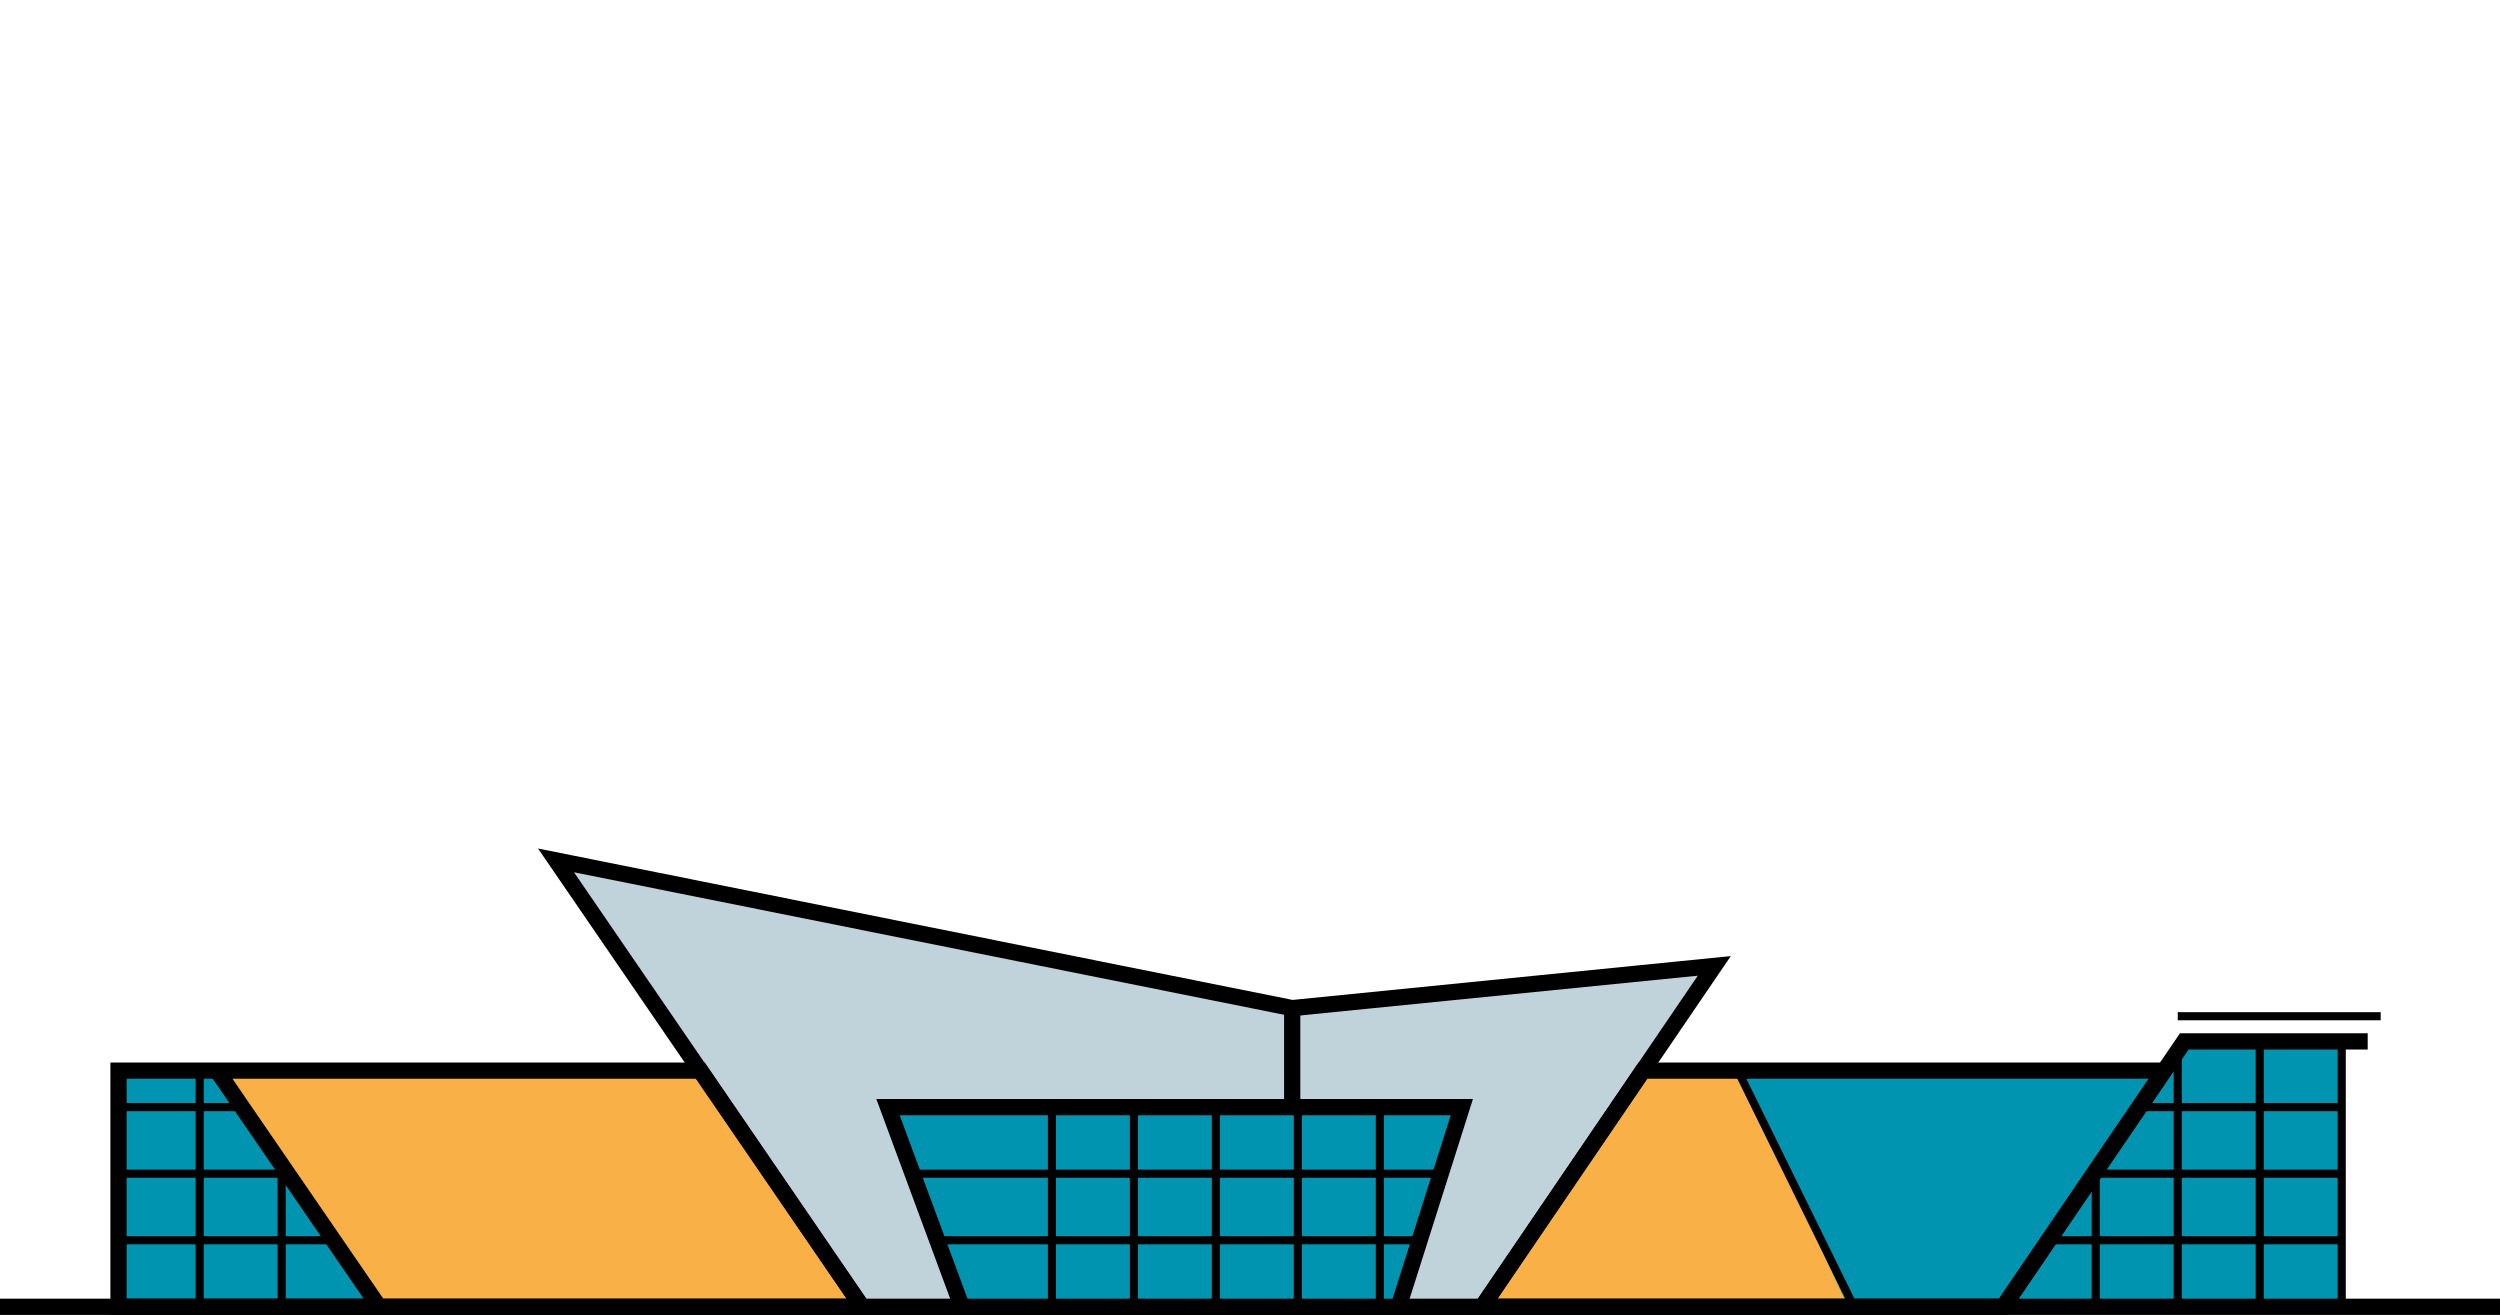 <?xml version="1.0" encoding="utf-8"?>
<!-- Generator: Adobe Illustrator 19.0.0, SVG Export Plug-In . SVG Version: 6.00 Build 0)  -->
<svg version="1.1" id="Layer_1" xmlns="http://www.w3.org/2000/svg" xmlns:xlink="http://www.w3.org/1999/xlink" x="0px" y="0px"
	 viewBox="-143 339.9 308 162" style="enable-background:new -143 339.9 308 162;" xml:space="preserve">
<style type="text/css">
	.st0{fill:#0094B1;}
	.st1{fill:#F9B147;}
	.st2{fill:none;stroke:#000000;stroke-width:2;stroke-miterlimit:10;}
	.st3{fill:#C0D2DA;stroke:#000000;stroke-width:2;stroke-miterlimit:10;}
	.st4{fill:none;stroke:#000000;stroke-miterlimit:10;}
</style>
<polygon class="st0" points="125.3,468.2 125.3,471.8 -128.4,471.8 -128.4,500.9 145.5,500.9 145.5,479.8 145.5,471.8 145.5,468.2 
	"/>
<polygon class="st1" points="-115,471.8 -96.3,500.9 -36.8,500.9 -56.7,471.8 "/>
<polygon class="st1" points="58.5,471.8 40.4,500.9 84.7,500.9 71.1,471.8 "/>
<line id="XMLID_2234_" class="st2" x1="-143" y1="500.9" x2="165" y2="500.9"/>
<g id="XMLID_2216_">
	<polygon id="XMLID_2186_" class="st3" points="39.6,500.9 -36.8,500.9 -74.5,445.9 16.2,464.1 68.2,458.9 	"/>
	<polyline class="st0" points="-33.6,476.3 37.1,476.3 29.3,500.9 -23.5,500.9 -33.6,476.3 	"/>
	<line id="XMLID_2215_" class="st2" x1="-96.3" y1="500.9" x2="-116.2" y2="471.9"/>
	<polyline id="XMLID_2204_" class="st2" points="103.8,500.9 126.1,468.2 148.7,468.2 	"/>
	<polygon id="XMLID_2189_" class="st2" points="37.1,476.3 -33.6,476.3 -24.5,500.9 29.3,500.9 	"/>
	<g id="XMLID_2191_">
		<line id="XMLID_2193_" class="st4" x1="-13.4" y1="476.3" x2="-13.4" y2="500.9"/>
		<line id="XMLID_2194_" class="st4" x1="-3.3" y1="476.3" x2="-3.3" y2="500.9"/>
		<line id="XMLID_2195_" class="st4" x1="6.8" y1="476.3" x2="6.8" y2="500.9"/>
		<line id="XMLID_2196_" class="st4" x1="16.9" y1="476.3" x2="16.9" y2="500.9"/>
		<line id="XMLID_2197_" class="st4" x1="27" y1="476.3" x2="27" y2="500.9"/>
	</g>
	<g id="XMLID_2198_">
		<line id="XMLID_2201_" class="st4" x1="-27.8" y1="492.7" x2="31.8" y2="492.7"/>
		<line id="XMLID_2200_" class="st4" x1="-30.5" y1="484.5" x2="34.6" y2="484.5"/>
	</g>
	<g id="XMLID_2220_">
		<line id="XMLID_2224_" class="st4" x1="-118.4" y1="471.9" x2="-118.4" y2="500.9"/>
		<line id="XMLID_2223_" class="st4" x1="-108.3" y1="483.4" x2="-108.3" y2="500.9"/>
	</g>
	<g id="XMLID_2217_">
		<line id="XMLID_2219_" class="st4" x1="-128.4" y1="492.7" x2="-101.6" y2="492.7"/>
		<line id="XMLID_2221_" class="st4" x1="-128.4" y1="484.5" x2="-107.5" y2="484.5"/>
		<line id="XMLID_2222_" class="st4" x1="-128.4" y1="476.3" x2="-113.1" y2="476.3"/>
	</g>
	<g id="XMLID_2208_">
		<line id="XMLID_2212_" class="st4" x1="115.2" y1="484.1" x2="115.2" y2="500.9"/>
		<line id="XMLID_2211_" class="st4" x1="125.3" y1="469.1" x2="125.3" y2="500.9"/>
		<line id="XMLID_2210_" class="st4" x1="135.4" y1="468.2" x2="135.4" y2="500.9"/>
		<line id="XMLID_2209_" class="st4" x1="145.5" y1="468.2" x2="145.5" y2="500.9"/>
	</g>
	<g id="XMLID_2205_">
		<line id="XMLID_2207_" class="st4" x1="109.3" y1="492.7" x2="145.5" y2="492.7"/>
		<line id="XMLID_2213_" class="st4" x1="114.9" y1="484.5" x2="145.5" y2="484.5"/>
		<line id="XMLID_2214_" class="st4" x1="120.4" y1="476.3" x2="145.5" y2="476.3"/>
	</g>
	<polygon id="XMLID_2190_" class="st2" points="103.8,500.9 39.6,500.9 59.4,471.8 123.6,471.8 	"/>
	<polygon id="XMLID_2202_" class="st2" points="-36.8,500.9 -128.4,500.9 -128.4,471.8 -56.7,471.8 	"/>
	<line id="XMLID_2199_" class="st2" x1="16.2" y1="464.1" x2="16.2" y2="476.3"/>
	<line id="XMLID_2203_" class="st4" x1="85.4" y1="500.9" x2="71.1" y2="471.8"/>
	<line id="XMLID_2206_" class="st4" x1="125.3" y1="465.1" x2="150.3" y2="465.1"/>
</g>
</svg>
